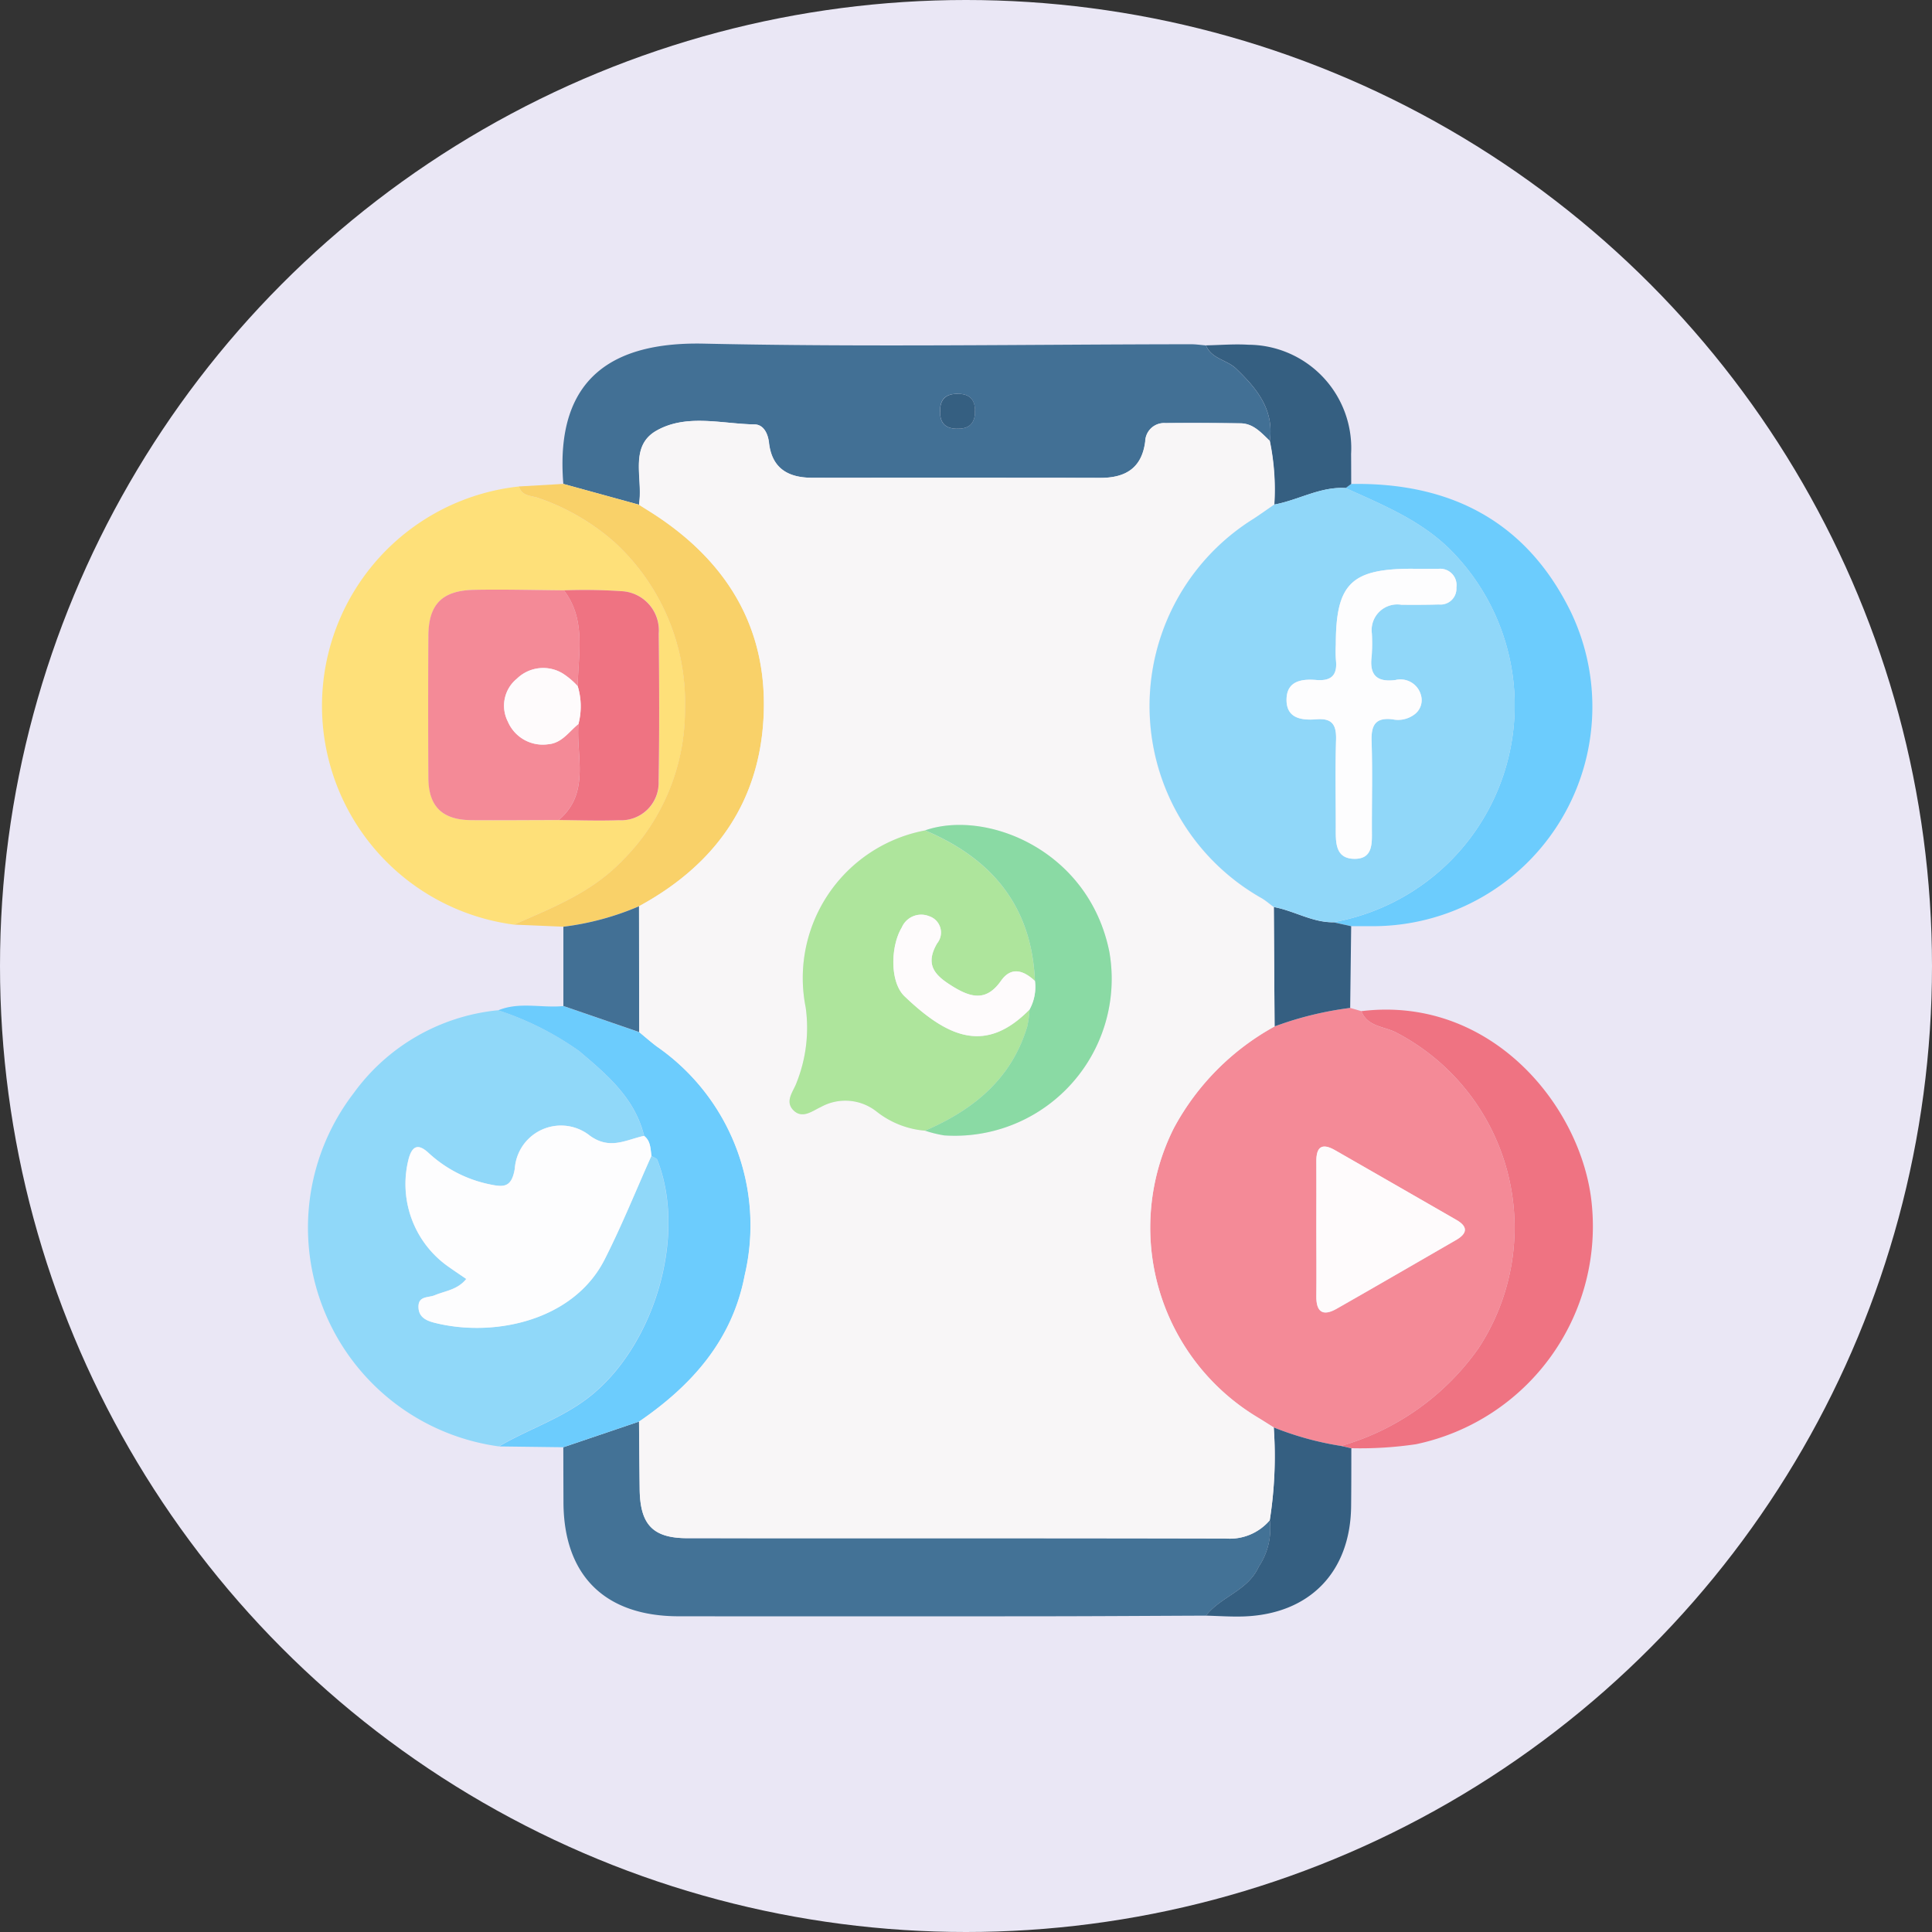 <svg xmlns="http://www.w3.org/2000/svg" xmlns:xlink="http://www.w3.org/1999/xlink" width="114" height="114" viewBox="0 0 114 114">
  <rect x="0" y="0" width="114" height="114" fill="#333333" stroke="none"/>
  <defs>
    <clipPath id="clip-path">
      <rect id="Rectángulo_380304" data-name="Rectángulo 380304" width="75.848" height="75.111" fill="none"/>
    </clipPath>
  </defs>
  <g id="Grupo_1082114" data-name="Grupo 1082114" transform="translate(-1221.333 -396)">
    <g id="Grupo_1017061" data-name="Grupo 1017061">
      <circle id="Elipse_5878" data-name="Elipse 5878" cx="57" cy="57" r="57" transform="translate(1221.333 396)" fill="#eae7f5"/>
    </g>
    <g id="Grupo_1082043" data-name="Grupo 1082043" transform="translate(1239.485 416.276)">
      <g id="Grupo_1082042" data-name="Grupo 1082042" clip-path="url(#clip-path)">
        <path id="Trazado_836251" data-name="Trazado 836251" d="M179.728,132.375l.663.191c.359.921,1.335.9,2.029,1.249a12.971,12.971,0,0,1,4.881,18.64,14.952,14.952,0,0,1-8.112,5.767,18.333,18.333,0,0,1-3.968-1.091c-.334-.208-.666-.42-1-.623a13.065,13.065,0,0,1-4.893-17.045,14.87,14.87,0,0,1,5.943-5.994,20.2,20.2,0,0,1,4.461-1.094m-2,13.034c0,1.332.012,2.663,0,4-.012.947.416,1.166,1.193.724,2.356-1.34,4.7-2.7,7.047-4.056.659-.379.724-.78.038-1.177q-3.583-2.072-7.178-4.123c-.739-.424-1.1-.228-1.1.641.009,1.332,0,2.663,0,4" transform="translate(-118.211 -93.178)" fill="#f48a97"/>
        <path id="Trazado_836252" data-name="Trazado 836252" d="M11.293,158.576A13.027,13.027,0,0,1,2.7,137.753a11.957,11.957,0,0,1,8.541-4.915,17.68,17.68,0,0,1,4.782,2.411c1.632,1.386,3.286,2.775,3.826,5-1.058.224-2.006.847-3.192-.006a2.732,2.732,0,0,0-4.437,1.943c-.185,1.116-.651,1.1-1.477.925a7.543,7.543,0,0,1-3.622-1.865c-.575-.527-.931-.436-1.149.305a5.958,5.958,0,0,0,2.185,6.311c.388.282.79.546,1.2.829-.515.643-1.241.7-1.864.963-.378.157-.962.026-.956.685.006.619.473.818.967.942,3.46.866,8.164-.1,10.011-3.733,1.015-1.994,1.85-4.079,2.766-6.123.119.081.3.135.348.245,1.779,4.533-.222,11.084-4.1,14.047-1.624,1.242-3.53,1.844-5.244,2.853" transform="translate(0 -93.504)" fill="#90d8f9"/>
        <path id="Trazado_836253" data-name="Trazado 836253" d="M50.838,8.278C50.3,1.738,54.1-.1,59.111,0,68.7.211,78.29.045,87.879.037c.293,0,.586.045.879.069.327.8,1.235.849,1.782,1.375,1.213,1.167,2.243,2.406,1.987,4.254-.5-.47-.961-1.023-1.722-1.033-1.478-.021-2.956-.029-4.434-.014a1.112,1.112,0,0,0-1.19,1.071c-.193,1.572-1.152,2.165-2.647,2.162-5.667-.011-11.334,0-17-.006-1.4,0-2.383-.533-2.556-2.071-.059-.524-.313-1.068-.846-1.077-1.943-.03-4.012-.642-5.791.367-1.556.882-.866,2.658-1,4.079q-.014.147-.03.294L50.838,8.278m24.286-4.14c.042-.684-.174-1.153-.953-1.176-.622-.018-1.055.188-1.1.883s.172,1.154.952,1.177c.623.018,1.052-.191,1.1-.884" transform="translate(-35.75 0)" fill="#427095"/>
        <path id="Trazado_836254" data-name="Trazado 836254" d="M14.18,54.322a13.019,13.019,0,0,1,.3-25.854c.169.616.776.528,1.2.7a13.328,13.328,0,0,1,4.421,2.578,12.831,12.831,0,0,1,4.172,9.836,12.54,12.54,0,0,1-3.7,8.966c-1.821,1.893-4.111,2.766-6.385,3.774m2.638-6.171c1.181.007,2.363.052,3.542.01a2.214,2.214,0,0,0,2.351-2.307c.05-2.9.037-5.806.007-8.708a2.315,2.315,0,0,0-2.207-2.5,32.467,32.467,0,0,0-3.385-.049c-1.766-.013-3.532-.065-5.3-.03-1.9.039-2.693.856-2.7,2.709q-.024,4.2,0,8.391c.01,1.695.816,2.477,2.54,2.49s3.435,0,5.152-.006" transform="translate(-2.001 -20.039)" fill="#fee079"/>
        <path id="Trazado_836255" data-name="Trazado 836255" d="M88.873,226.259c-3.243.013-6.486.035-9.729.038q-10.7.009-21.391,0c-4.357-.006-6.778-2.415-6.793-6.728q-.006-1.623-.009-3.246l4.47-1.515c.012,1.329.023,2.658.038,3.986.025,2.1.777,2.893,2.818,2.894,10.585.008,21.17-.006,31.756.02a3.1,3.1,0,0,0,2.606-1.078,4.045,4.045,0,0,1-.654,2.745c-.643,1.422-2.236,1.754-3.111,2.884" transform="translate(-35.864 -151.202)" fill="#437296"/>
        <path id="Trazado_836256" data-name="Trazado 836256" d="M46.292,156.452l-4.47,1.515-3.794-.048c1.714-1.009,3.62-1.611,5.244-2.853,3.877-2.963,5.878-9.514,4.1-14.047-.043-.11-.229-.165-.348-.245-.063-.423-.044-.875-.433-1.177-.54-2.229-2.194-3.618-3.827-5a17.675,17.675,0,0,0-4.782-2.411c1.253-.519,2.566-.124,3.845-.251l4.48,1.542c.339.279.669.569,1.019.835a12.841,12.841,0,0,1,5.2,13.522c-.732,3.83-3.123,6.494-6.231,8.624" transform="translate(-26.735 -92.847)" fill="#6cccfd"/>
        <path id="Trazado_836257" data-name="Trazado 836257" d="M205.47,27.958c5.839-.1,10.332,2.193,12.954,7.542a12.949,12.949,0,0,1-11.48,18.55c-.492.005-.985,0-1.477,0l-1.047-.232A13,13,0,0,0,211.7,32.242c-1.808-2.013-4.2-2.97-6.558-4.04l.326-.244" transform="translate(-143.891 -19.677)" fill="#6cccfd"/>
        <path id="Trazado_836258" data-name="Trazado 836258" d="M41.133,53.963c2.273-1.008,4.564-1.882,6.385-3.775a12.538,12.538,0,0,0,3.7-8.966,12.832,12.832,0,0,0-4.172-9.836,13.322,13.322,0,0,0-4.421-2.578c-.42-.171-1.026-.083-1.2-.7l2.611-.151,4.469,1.229c.372.236.749.465,1.115.71,4.1,2.746,6.4,6.532,6.248,11.522-.163,5.226-2.812,8.986-7.363,11.459a16.416,16.416,0,0,1-4.466,1.208l-2.912-.123" transform="translate(-28.953 -19.68)" fill="#f9d169"/>
        <path id="Trazado_836259" data-name="Trazado 836259" d="M205.936,158.463a14.953,14.953,0,0,0,8.112-5.767,12.971,12.971,0,0,0-4.881-18.64c-.695-.354-1.671-.328-2.03-1.249,7.5-.918,12.792,5.361,13.549,11a13.139,13.139,0,0,1-10.327,14.554,22.422,22.422,0,0,1-3.819.235l-.606-.138" transform="translate(-144.958 -93.419)" fill="#ef7382"/>
        <path id="Trazado_836260" data-name="Trazado 836260" d="M186.991,217.071l.606.138c0,1.126,0,2.251-.012,3.377-.023,3.919-2.449,6.422-6.366,6.547-.731.023-1.465-.03-2.2-.048.875-1.131,2.469-1.462,3.111-2.884a4.045,4.045,0,0,0,.654-2.746,24.223,24.223,0,0,0,.236-5.475,18.31,18.31,0,0,0,3.968,1.091" transform="translate(-126.012 -152.028)" fill="#355f81"/>
        <path id="Trazado_836261" data-name="Trazado 836261" d="M187.592,8.4l-.326.244c-1.5-.094-2.792.714-4.21.974a14.137,14.137,0,0,0-.267-3.764c.257-1.848-.774-3.086-1.987-4.254-.546-.526-1.454-.573-1.781-1.375.834-.015,1.672-.088,2.5-.036a6.1,6.1,0,0,1,6.062,6.441c.005.59.005,1.18.007,1.77" transform="translate(-126.012 -0.123)" fill="#355f81"/>
        <path id="Trazado_836262" data-name="Trazado 836262" d="M50.965,113.324a16.414,16.414,0,0,0,4.466-1.209q.006,3.714.013,7.427L50.964,118v-4.676" transform="translate(-35.873 -78.917)" fill="#427095"/>
        <path id="Trazado_836263" data-name="Trazado 836263" d="M196.056,113.178l1.048.232q-.03,2.412-.059,4.822a20.162,20.162,0,0,0-4.461,1.092q-.022-3.522-.045-7.043c1.194.216,2.265.911,3.517.9" transform="translate(-135.528 -79.034)" fill="#355f81"/>
        <path id="Trazado_836264" data-name="Trazado 836264" d="M103.483,44.078q.023,3.521.045,7.043a14.874,14.874,0,0,0-5.943,5.994,13.064,13.064,0,0,0,4.893,17.045c.337.2.668.415,1,.624a24.221,24.221,0,0,1-.236,5.475,3.1,3.1,0,0,1-2.606,1.078c-10.585-.026-21.17-.011-31.756-.019-2.041,0-2.793-.8-2.817-2.894-.016-1.329-.026-2.657-.038-3.986,3.108-2.13,5.5-4.794,6.231-8.624a12.841,12.841,0,0,0-5.2-13.522c-.349-.266-.68-.557-1.019-.835q-.007-3.713-.013-7.427c4.551-2.473,7.2-6.232,7.363-11.459.155-4.99-2.148-8.776-6.248-11.522-.366-.245-.743-.474-1.115-.71.01-.1.02-.2.029-.294.136-1.42-.554-3.2,1-4.079,1.78-1.009,3.848-.4,5.791-.367.532.008.787.552.845,1.077.173,1.538,1.152,2.07,2.556,2.071,5.667,0,11.334-.005,17,.006,1.5,0,2.454-.59,2.647-2.162a1.112,1.112,0,0,1,1.19-1.071c1.478-.015,2.956-.007,4.434.014.761.011,1.223.563,1.722,1.033a14.138,14.138,0,0,1,.267,3.764c-.4.277-.8.561-1.212.831a13.02,13.02,0,0,0,.472,22.4c.25.15.473.346.708.52M82.905,39.552A8.862,8.862,0,0,0,75.861,50a8.737,8.737,0,0,1-.534,4.424c-.179.512-.724,1.1-.192,1.639s1.129.033,1.621-.19a2.971,2.971,0,0,1,3.308.283A5.323,5.323,0,0,0,82.9,57.273a7.177,7.177,0,0,0,1.133.279A9.257,9.257,0,0,0,93.776,46.71c-1.217-6.023-7.282-8.405-10.871-7.157" transform="translate(-46.472 -10.831)" fill="#f8f6f7"/>
        <path id="Trazado_836265" data-name="Trazado 836265" d="M201.007,164.859c0-1.332.007-2.663,0-4-.006-.869.359-1.065,1.1-.641q3.59,2.06,7.178,4.123c.686.4.622.8-.038,1.177-2.35,1.351-4.691,2.716-7.047,4.056-.777.442-1.2.223-1.193-.724.017-1.332,0-2.663,0-4" transform="translate(-141.485 -112.629)" fill="#fefbfc"/>
        <path id="Trazado_836266" data-name="Trazado 836266" d="M33.555,156.437c.389.3.37.754.433,1.177-.916,2.044-1.751,4.129-2.766,6.123-1.847,3.629-6.551,4.6-10.011,3.732-.494-.124-.961-.322-.967-.942-.006-.659.578-.528.956-.685.623-.259,1.349-.32,1.864-.963-.412-.284-.813-.547-1.2-.83a5.958,5.958,0,0,1-2.185-6.311c.218-.741.574-.833,1.149-.305a7.545,7.545,0,0,0,3.622,1.865c.827.173,1.292.191,1.477-.925a2.732,2.732,0,0,1,4.437-1.943c1.186.853,2.134.231,3.192.006" transform="translate(-13.7 -109.687)" fill="#fdfdfe"/>
        <path id="Trazado_836267" data-name="Trazado 836267" d="M128.084,11.179c-.048.691-.478.9-1.1.882-.78-.023-1-.492-.952-1.177s.477-.9,1.1-.883c.779.023,1,.492.954,1.177" transform="translate(-88.709 -7.039)" fill="#355f81"/>
        <path id="Trazado_836268" data-name="Trazado 836268" d="M31.726,62.621c-1.717,0-3.435.019-5.152.006s-2.53-.8-2.54-2.49q-.025-4.2,0-8.391c.011-1.853.805-2.67,2.7-2.709,1.765-.036,3.531.016,5.3.029,1.32,1.735.841,3.728.812,5.656a4.372,4.372,0,0,0-.887-.753,2.221,2.221,0,0,0-2.705.313,2.053,2.053,0,0,0-.53,2.528A2.24,2.24,0,0,0,31.1,58.148c.811-.064,1.225-.743,1.785-1.193-.136,1.94.707,4.081-1.162,5.666" transform="translate(-16.909 -34.509)" fill="#f48a97"/>
        <path id="Trazado_836269" data-name="Trazado 836269" d="M51.161,54.773c.029-1.929.508-3.921-.812-5.656a32.555,32.555,0,0,1,3.385.049,2.315,2.315,0,0,1,2.207,2.5c.03,2.9.043,5.806-.007,8.708a2.214,2.214,0,0,1-2.351,2.306c-1.179.042-2.361,0-3.542-.01,1.868-1.585,1.026-3.726,1.162-5.665a4.088,4.088,0,0,0-.042-2.233" transform="translate(-35.224 -34.559)" fill="#ef7382"/>
        <path id="Trazado_836270" data-name="Trazado 836270" d="M175.117,53.492c-.235-.174-.458-.37-.708-.52a13.02,13.02,0,0,1-.472-22.4c.409-.27.808-.554,1.212-.831,1.418-.26,2.71-1.068,4.21-.974,2.355,1.07,4.75,2.027,6.557,4.04a13,13,0,0,1-7.281,21.579c-1.253.014-2.324-.68-3.518-.9m8.215-19.956c-3.655-.009-4.555.879-4.558,4.486a7.744,7.744,0,0,0,.005.886c.1.889-.251,1.269-1.165,1.192-.831-.07-1.708.046-1.746,1.1-.042,1.166.878,1.292,1.766,1.219.939-.077,1.18.342,1.154,1.21-.051,1.722-.012,3.446-.016,5.169,0,.857-.053,1.86,1.12,1.855,1.112,0,1.011-.979,1.009-1.775,0-1.723.039-3.448-.017-5.169-.03-.923.208-1.409,1.226-1.29a1.607,1.607,0,0,0,1.267-.261,1.048,1.048,0,0,0,.417-1.173,1.251,1.251,0,0,0-1.51-.881c-1.124.139-1.536-.322-1.394-1.416a10.453,10.453,0,0,0,.011-1.328,1.513,1.513,0,0,1,1.739-1.7c.738.006,1.477.006,2.215-.016a.937.937,0,0,0,1.033-1,.965.965,0,0,0-1.081-1.1c-.492-.01-.984,0-1.477,0" transform="translate(-118.106 -20.246)" fill="#90d7f9"/>
        <path id="Trazado_836271" data-name="Trazado 836271" d="M104.032,114.717a5.323,5.323,0,0,1-2.841-1.113,2.971,2.971,0,0,0-3.308-.283c-.491.222-1.088.728-1.62.19s.013-1.127.192-1.639a8.734,8.734,0,0,0,.534-4.424A8.862,8.862,0,0,1,104.033,97c3.942,1.661,6.3,4.479,6.481,8.882-.668-.623-1.4-.871-2-.005-.834,1.185-1.712,1.02-2.79.364-1.045-.636-1.751-1.253-.976-2.58a1.012,1.012,0,0,0-.476-1.6,1.246,1.246,0,0,0-1.612.669c-.659,1.09-.717,3.214.162,4.055,2.551,2.438,4.78,3.43,7.379.781a6.308,6.308,0,0,1-.136,1c-.931,3.1-3.183,4.921-6.029,6.151" transform="translate(-67.6 -68.275)" fill="#aee59c"/>
        <path id="Trazado_836272" data-name="Trazado 836272" d="M129.523,105.114c-.184-4.4-2.539-7.222-6.481-8.882,3.589-1.248,9.654,1.135,10.871,7.157a9.258,9.258,0,0,1-9.739,10.842,7.177,7.177,0,0,1-1.133-.279c2.847-1.23,5.1-3.048,6.029-6.151a6.28,6.28,0,0,0,.136-1,2.75,2.75,0,0,0,.317-1.686" transform="translate(-86.608 -67.511)" fill="#8adaa4"/>
        <path id="Trazado_836273" data-name="Trazado 836273" d="M43.472,65.733a4.088,4.088,0,0,1,.042,2.233c-.56.45-.974,1.128-1.785,1.193a2.24,2.24,0,0,1-2.379-1.337,2.053,2.053,0,0,1,.53-2.528,2.221,2.221,0,0,1,2.705-.313,4.373,4.373,0,0,1,.887.753" transform="translate(-27.535 -45.519)" fill="#fefbfc"/>
        <path id="Trazado_836274" data-name="Trazado 836274" d="M202.539,44.878c.492,0,.985-.008,1.477,0a.965.965,0,0,1,1.081,1.1.937.937,0,0,1-1.033,1c-.738.022-1.477.022-2.215.016a1.513,1.513,0,0,0-1.739,1.7,10.447,10.447,0,0,1-.011,1.328c-.142,1.094.27,1.555,1.394,1.416a1.251,1.251,0,0,1,1.51.881,1.048,1.048,0,0,1-.417,1.173,1.607,1.607,0,0,1-1.267.261c-1.017-.119-1.255.367-1.226,1.29.056,1.722.013,3.446.017,5.169,0,.8.1,1.77-1.009,1.775-1.173,0-1.123-1-1.12-1.855,0-1.723-.035-3.448.016-5.169.025-.868-.215-1.287-1.155-1.21-.889.073-1.809-.053-1.766-1.219.038-1.053.914-1.168,1.746-1.1.915.077,1.268-.3,1.165-1.192a7.748,7.748,0,0,1-.005-.886c0-3.607.9-4.495,4.558-4.486" transform="translate(-137.312 -31.587)" fill="#fdfdfe"/>
        <path id="Trazado_836275" data-name="Trazado 836275" d="M125.071,117.683a2.75,2.75,0,0,1-.317,1.686c-2.6,2.648-4.829,1.656-7.379-.781-.879-.841-.821-2.966-.162-4.055a1.247,1.247,0,0,1,1.612-.669,1.012,1.012,0,0,1,.476,1.6c-.775,1.327-.069,1.944.976,2.58,1.078.656,1.956.821,2.79-.364.609-.865,1.336-.618,2,.005" transform="translate(-82.156 -80.08)" fill="#fefbfc"/>
      </g>
    </g>
  </g>
</svg>
